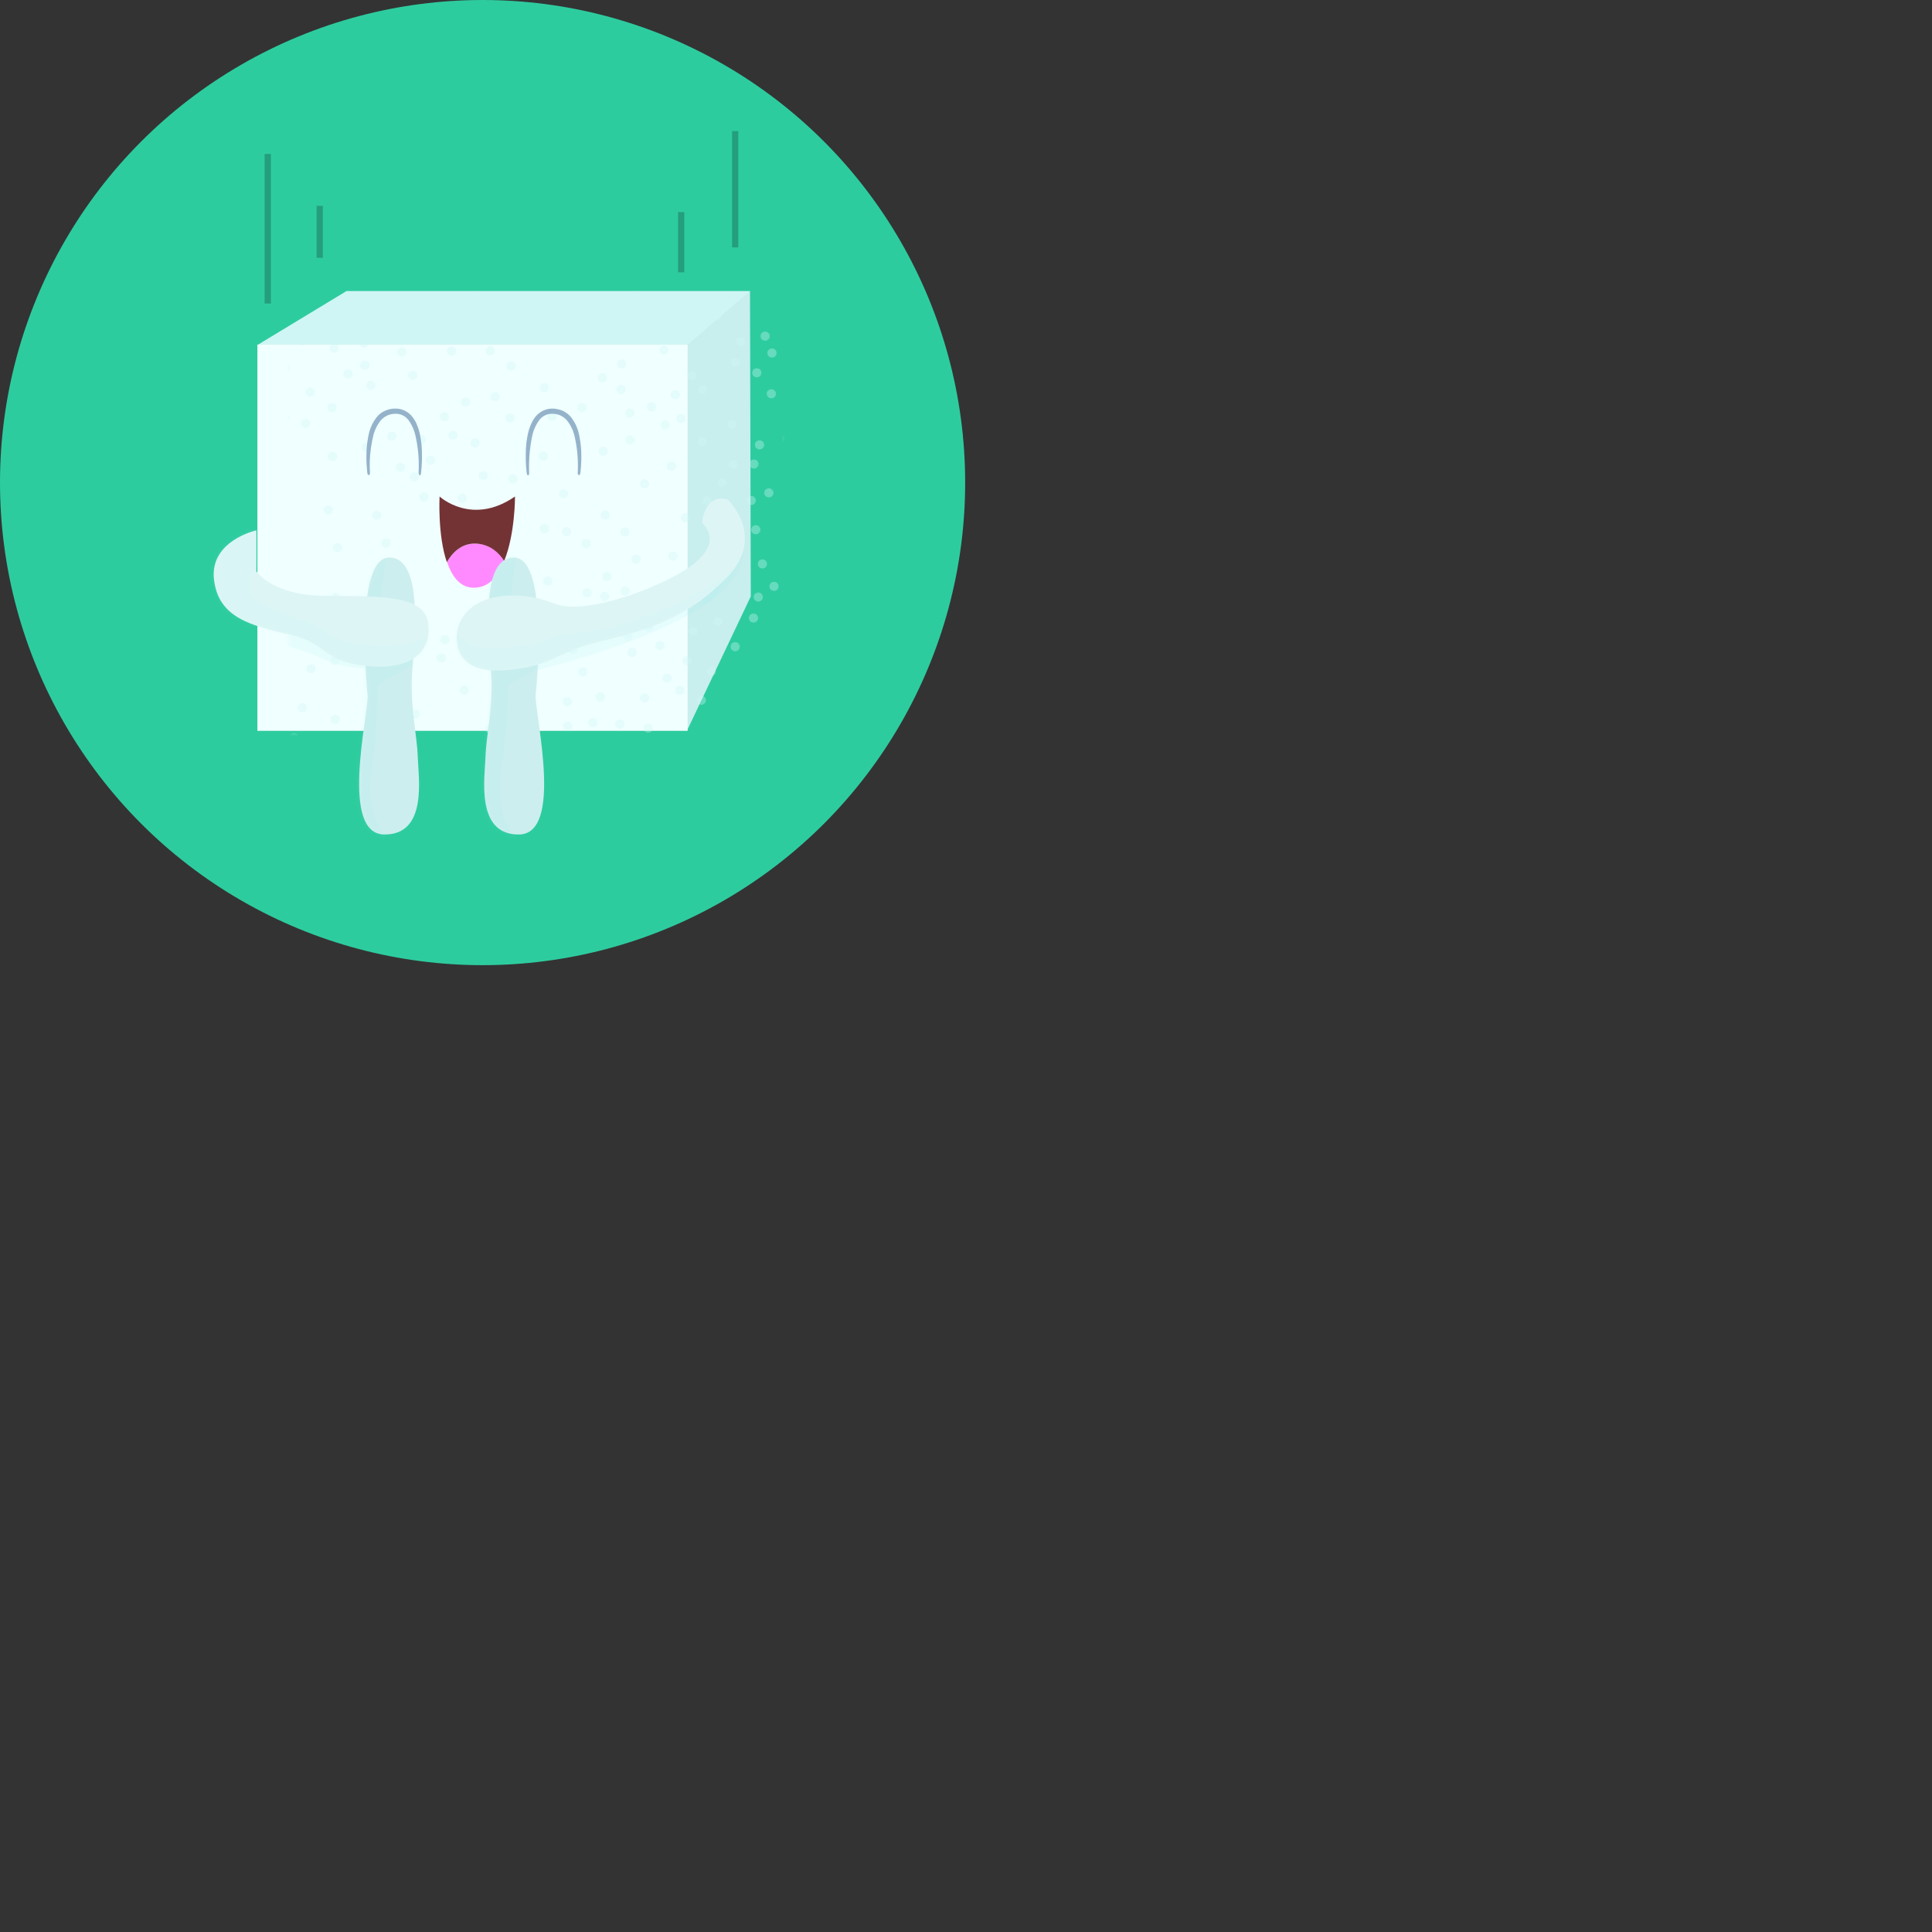 <svg xmlns="http://www.w3.org/2000/svg" version="1.1" viewBox="0 0 512 512" fill="currentColor"><rect x="0" y="0" width="512" height="512" fill="#333333" stroke="none"/><defs><path id="logosSugarss0" d="M8.698 14.589L26.04 0v81.535L9.139 117.099L.33 39.749z"/><path id="logosSugarss1" d="M.44.495h114.017V102.84H.44z"/><path id="logosSugarss2" d="M129.597 1.156H23.508L.165 15.47v102.4h113.961v-1.211l16.517-35.124V.055z"/><path id="logosSugarss3" d="M8.093.385C3.963.055 1.43 2.863.055 5.285c1.376 3.964 3.634 6.992 7.487 6.772c3.854-.22 6.166-3.248 7.763-7.102c-1.376-2.037-3.579-4.24-7.212-4.57"/><path id="logosSugarss4" d="M8.533.22c9.69.22 6.056 24.61 5.836 32.537c-.22 7.928 1.431 15.03 1.597 20.205c.165 5.175 2.807 20.755-8.864 20.645c-11.671-.11-4.514-30.445-4.404-36.721c-.055 0-3.854-36.941 5.835-36.666m32.812 0c-9.69.22-6.056 24.61-5.835 32.537c.22 7.928-1.432 15.03-1.597 20.205c-.165 5.175-2.808 20.755 8.864 20.645c11.671-.11 4.514-30.445 4.404-36.721c.055 0 3.854-36.941-5.836-36.666"/><path id="logosSugarss5" d="M129.817 6.937s.66-7.873 6.826-6.166c0 0 10.24 9.744 0 20.425c-10.24 10.68-20.535 14.038-33.252 17.066c-12.717 3.028-12.222 6.276-24.224 7.653c-12.001 1.376-14.479-4.13-14.369-8.974c.11-4.845 4.46-10.9 15.305-10.68c10.846.22 9.635 4.294 20.645 2.477c11.011-1.817 22.462-7.487 26.261-10.405c3.799-2.918 7.157-6.882 2.808-11.396M11.727 8.974S-.607 11.67.494 21.91c1.102 10.24 9.91 12.332 20.15 14.7c10.24 2.367 8.313 7.157 20.59 8.313c12.277 1.156 17.177-4.404 15.966-11.672c-1.211-7.267-13.378-6.826-27.417-6.936c-14.039-.11-18.058-6.497-18.058-6.497z"/></defs><circle cx="127.89" cy="127.89" r="127.89" fill="#2DCC9F"/><path fill="#D0F5F5" d="M68.102 91.499L91.83 77.13h106.914l-8.974 24.775l-79.057 7.267z"/><path fill="#C8EEEE" d="m181.983 91.546l16.775-14.427l.206 80.94l-16.901 35.565l-8.809-77.35z"/><g transform="translate(181.127 76.525)"><mask id="logosSugarss6" fill="#fff"><use href="#logosSugarss0"/></mask><path fill="#9DEEEE" d="M-39.418 101.189s47.07-10.9 53.842-26.591c6.772-15.69-11.892 3.799-11.892 3.799l-43.877 14.148zm-41.126-1.101s-6.386 1.872-15.305-2.147c-8.918-4.02-19.709-5.836-19.709-5.836l-1.596-5.836l5.56-2.752l21.636 8.533z" mask="url(#logosSugarss6)" opacity=".35"/></g><path fill="azure" d="M68.212 91.334h114.016v102.345H68.212z"/><g transform="translate(75.974 90.839)"><mask id="logosSugarss7" fill="#fff"><use href="#logosSugarss1"/></mask><path fill="#9DEEEE" d="M65.734 86.875s47.071-10.9 53.843-26.591c6.771-15.69-11.892 3.799-11.892 3.799L63.807 78.23zM24.61 85.774s-6.386 1.872-15.305-2.147c-8.919-4.02-19.71-5.836-19.71-5.836l-1.596-5.836l5.56-2.752l21.637 8.533z" mask="url(#logosSugarss7)" opacity=".35"/></g><g transform="translate(76.525 76.525)"><mask id="logosSugarss8" fill="#fff"><use href="#logosSugarss2"/></mask><g fill="#D0F5F5" mask="url(#logosSugarss8)" opacity=".35"><g transform="translate(-24.169 -20.74)"><ellipse cx="28.628" cy="56.488" rx="1.211" ry="1.201"/><ellipse cx="28.628" cy="56.488" rx="1.101" ry="1.092"/><ellipse cx="28.628" cy="56.488" rx="1.101" ry="1.092"/><ellipse cx="29.894" cy="48.137" rx="1.211" ry="1.201"/><ellipse cx="29.894" cy="48.137" rx="1.101" ry="1.092"/><ellipse cx="29.894" cy="48.137" rx="1.101" ry="1.092"/><ellipse cx="40.96" cy="27.671" rx="1.211" ry="1.201"/><ellipse cx="40.96" cy="27.671" rx="1.101" ry="1.092"/><ellipse cx="40.96" cy="27.671" rx="1.101" ry="1.092"/><ellipse cx="36.225" cy="36.512" rx="1.211" ry="1.201"/><ellipse cx="36.225" cy="36.512" rx="1.101" ry="1.092"/><ellipse cx="36.225" cy="36.512" rx="1.101" ry="1.092"/><ellipse cx="1.266" cy="45.518" rx="1.211" ry="1.201"/><ellipse cx="1.266" cy="45.518" rx="1.101" ry="1.092"/><ellipse cx="1.266" cy="45.518" rx="1.101" ry="1.092"/><ellipse cx="23.728" cy="13.317" rx="1.211" ry="1.201"/><ellipse cx="23.728" cy="13.317" rx="1.101" ry="1.092"/><ellipse cx="23.728" cy="13.317" rx="1.101" ry="1.092"/><ellipse cx="29.399" cy="24.614" rx="1.211" ry="1.201"/><ellipse cx="29.399" cy="24.614" rx="1.101" ry="1.092"/><ellipse cx="29.399" cy="24.614" rx="1.101" ry="1.092"/><ellipse cx="4.735" cy="37.822" rx="1.211" ry="1.201"/><ellipse cx="4.735" cy="37.822" rx="1.101" ry="1.092"/><ellipse cx="4.735" cy="37.822" rx="1.101" ry="1.092"/><ellipse cx="42.171" cy="2.783" rx="1.211" ry="1.201"/><ellipse cx="42.171" cy="2.783" rx="1.101" ry="1.092"/><ellipse cx="42.171" cy="2.783" rx="1.101" ry="1.092"/><ellipse cx="4.68" cy="50.812" rx="1.211" ry="1.201"/><ellipse cx="4.68" cy="50.812" rx="1.101" ry="1.092"/><ellipse cx="4.68" cy="50.812" rx="1.101" ry="1.092"/><ellipse cx="47.126" cy="10.916" rx="1.211" ry="1.201"/><ellipse cx="47.126" cy="10.916" rx="1.101" ry="1.092"/><ellipse cx="47.126" cy="10.916" rx="1.101" ry="1.092"/><ellipse cx="35.62" cy="52.231" rx="1.211" ry="1.201"/><ellipse cx="35.62" cy="52.231" rx="1.101" ry="1.092"/><ellipse cx="35.62" cy="52.231" rx="1.101" ry="1.092"/><ellipse cx="17.782" cy="61.072" rx="1.211" ry="1.201"/><ellipse cx="17.782" cy="61.072" rx="1.101" ry="1.092"/><ellipse cx="17.782" cy="61.072" rx="1.101" ry="1.092"/><ellipse cx="74.268" cy="1.31" rx="1.211" ry="1.201"/><ellipse cx="74.268" cy="1.31" rx="1.101" ry="1.092"/><ellipse cx="74.268" cy="1.31" rx="1.101" ry="1.092"/><ellipse cx="3.523" cy="84.486" rx="1.211" ry="1.201"/><ellipse cx="3.523" cy="84.486" rx="1.101" ry="1.092"/><ellipse cx="3.523" cy="84.486" rx="1.101" ry="1.092"/><ellipse cx="82.085" cy="9.66" rx="1.211" ry="1.201"/><ellipse cx="82.085" cy="9.66" rx="1.101" ry="1.092"/><ellipse cx="82.085" cy="9.66" rx="1.101" ry="1.092"/><ellipse cx="34.629" cy="79.356" rx="1.211" ry="1.201"/><ellipse cx="34.629" cy="79.356" rx="1.101" ry="1.092"/><ellipse cx="34.629" cy="79.356" rx="1.101" ry="1.092"/><ellipse cx="77.956" cy="30.618" rx="1.211" ry="1.201"/><ellipse cx="77.956" cy="30.618" rx="1.101" ry="1.092"/><ellipse cx="77.956" cy="30.618" rx="1.101" ry="1.092"/><ellipse cx="77.571" cy="37.167" rx="1.211" ry="1.201"/><ellipse cx="77.571" cy="37.167" rx="1.101" ry="1.092"/><ellipse cx="77.571" cy="37.167" rx="1.101" ry="1.092"/><ellipse cx="44.759" cy="62.71" rx="1.211" ry="1.201"/><ellipse cx="44.759" cy="62.71" rx="1.101" ry="1.092"/><ellipse cx="44.759" cy="62.71" rx="1.101" ry="1.092"/><ellipse cx="66.45" cy="18.666" rx="1.211" ry="1.201"/><ellipse cx="66.45" cy="18.666" rx="1.101" ry="1.092"/><ellipse cx="66.45" cy="18.666" rx="1.101" ry="1.092"/><ellipse cx="67.276" cy="13.644" rx="1.211" ry="1.201"/><ellipse cx="67.276" cy="13.644" rx="1.101" ry="1.092"/><ellipse cx="67.276" cy="13.644" rx="1.101" ry="1.092"/><ellipse cx="66.945" cy="25.706" rx="1.211" ry="1.201"/><ellipse cx="66.945" cy="25.706" rx="1.101" ry="1.092"/><ellipse cx="66.945" cy="25.706" rx="1.101" ry="1.092"/><ellipse cx="62.211" cy="23.85" rx="1.211" ry="1.201"/><ellipse cx="62.211" cy="23.85" rx="1.101" ry="1.092"/><ellipse cx="62.211" cy="23.85" rx="1.101" ry="1.092"/><ellipse cx="64.138" cy="30.236" rx="1.211" ry="1.201"/><ellipse cx="64.138" cy="30.236" rx="1.101" ry="1.092"/><ellipse cx="64.138" cy="30.236" rx="1.101" ry="1.092"/><ellipse cx="56.155" cy="25.051" rx="1.211" ry="1.201"/><ellipse cx="56.155" cy="25.051" rx="1.101" ry="1.092"/><ellipse cx="56.155" cy="25.051" rx="1.101" ry="1.092"/><ellipse cx="47.511" cy="30.018" rx="1.211" ry="1.201"/><ellipse cx="47.511" cy="30.018" rx="1.101" ry="1.092"/><ellipse cx="47.511" cy="30.018" rx="1.101" ry="1.092"/><ellipse cx="33.252" cy="31.873" rx="1.211" ry="1.201"/><ellipse cx="33.252" cy="31.873" rx="1.101" ry="1.092"/><ellipse cx="33.252" cy="31.873" rx="1.101" ry="1.092"/><ellipse cx="27.747" cy="34.548" rx="1.211" ry="1.201"/><ellipse cx="27.747" cy="34.548" rx="1.101" ry="1.092"/><ellipse cx="27.747" cy="34.548" rx="1.101" ry="1.092"/><ellipse cx="20.205" cy="32.965" rx="1.211" ry="1.201"/><ellipse cx="20.205" cy="32.965" rx="1.101" ry="1.092"/><ellipse cx="20.205" cy="32.965" rx="1.101" ry="1.092"/><ellipse cx="16.626" cy="28.544" rx="1.211" ry="1.201"/><ellipse cx="16.626" cy="28.544" rx="1.101" ry="1.092"/><ellipse cx="16.626" cy="28.544" rx="1.101" ry="1.092"/><ellipse cx="14.975" cy="33.784" rx="1.211" ry="1.201"/><ellipse cx="14.975" cy="33.784" rx="1.101" ry="1.092"/><ellipse cx="14.975" cy="33.784" rx="1.101" ry="1.092"/><ellipse cx="15.195" cy="41.916" rx="1.211" ry="1.201"/><ellipse cx="15.195" cy="41.916" rx="1.101" ry="1.092"/><ellipse cx="15.195" cy="41.916" rx="1.101" ry="1.092"/><ellipse cx="16.516" cy="47.81" rx="1.211" ry="1.201"/><ellipse cx="16.516" cy="47.81" rx="1.101" ry="1.092"/><ellipse cx="16.516" cy="47.81" rx="1.101" ry="1.092"/><ellipse cx="45.915" cy="46.336" rx="1.211" ry="1.201"/><ellipse cx="45.915" cy="46.336" rx="1.101" ry="1.092"/><ellipse cx="45.915" cy="46.336" rx="1.101" ry="1.092"/><ellipse cx="67.331" cy="37.276" rx="1.211" ry="1.201"/><ellipse cx="67.331" cy="37.276" rx="1.101" ry="1.092"/><ellipse cx="67.331" cy="37.276" rx="1.101" ry="1.092"/><ellipse cx="79.938" cy="19.866" rx="1.211" ry="1.201"/><ellipse cx="79.938" cy="19.866" rx="1.101" ry="1.092"/><ellipse cx="79.938" cy="19.866" rx="1.101" ry="1.092"/><ellipse cx="90.839" cy="11.134" rx="1.211" ry="1.201"/><ellipse cx="90.839" cy="11.134" rx="1.101" ry="1.092"/><ellipse cx="90.839" cy="11.134" rx="1.101" ry="1.092"/><ellipse cx="99.702" cy="6.822" rx="1.211" ry="1.201"/><ellipse cx="99.702" cy="6.822" rx="1.101" ry="1.092"/><ellipse cx="99.702" cy="6.822" rx="1.101" ry="1.092"/><ellipse cx="116.989" cy="5.076" rx="1.211" ry="1.201"/><ellipse cx="116.989" cy="5.076" rx="1.101" ry="1.092"/><ellipse cx="116.989" cy="5.076" rx="1.101" ry="1.092"/><ellipse cx="141.984" cy="13.59" rx="1.211" ry="1.201"/><ellipse cx="141.984" cy="13.59" rx="1.101" ry="1.092"/><ellipse cx="141.984" cy="13.59" rx="1.101" ry="1.092"/><ellipse cx="145.342" cy="18.611" rx="1.211" ry="1.201"/><ellipse cx="145.342" cy="18.611" rx="1.101" ry="1.092"/><ellipse cx="145.342" cy="18.611" rx="1.101" ry="1.092"/><ellipse cx="119.962" cy="26.798" rx="1.211" ry="1.201"/><ellipse cx="119.962" cy="26.798" rx="1.101" ry="1.092"/><ellipse cx="119.962" cy="26.798" rx="1.101" ry="1.092"/><ellipse cx="99.262" cy="31.546" rx="1.211" ry="1.201"/><ellipse cx="99.262" cy="31.546" rx="1.101" ry="1.092"/><ellipse cx="99.262" cy="31.546" rx="1.101" ry="1.092"/><ellipse cx="93.096" cy="28.872" rx="1.211" ry="1.201"/><ellipse cx="93.096" cy="28.872" rx="1.101" ry="1.092"/><ellipse cx="93.096" cy="28.872" rx="1.101" ry="1.092"/><ellipse cx="93.702" cy="34.22" rx="1.211" ry="1.201"/><ellipse cx="93.702" cy="34.22" rx="1.101" ry="1.092"/><ellipse cx="93.702" cy="34.22" rx="1.101" ry="1.092"/><ellipse cx="138.35" cy="19.484" rx="1.211" ry="1.201"/><ellipse cx="138.35" cy="19.484" rx="1.101" ry="1.092"/><ellipse cx="138.35" cy="19.484" rx="1.101" ry="1.092"/><ellipse cx="134.551" cy="13.644" rx="1.211" ry="1.201"/><ellipse cx="134.551" cy="13.644" rx="1.101" ry="1.092"/><ellipse cx="134.551" cy="13.644" rx="1.101" ry="1.092"/><ellipse cx="115.228" cy="9.66" rx="1.211" ry="1.201"/><ellipse cx="115.228" cy="9.66" rx="1.101" ry="1.092"/><ellipse cx="115.228" cy="9.66" rx="1.101" ry="1.092"/><ellipse cx="108.511" cy="8.023" rx="1.211" ry="1.201"/><ellipse cx="108.511" cy="8.023" rx="1.101" ry="1.092"/><ellipse cx="108.511" cy="8.023" rx="1.101" ry="1.092"/><ellipse cx="103.831" cy="17.301" rx="1.211" ry="1.201"/><ellipse cx="103.831" cy="17.301" rx="1.101" ry="1.092"/><ellipse cx="103.831" cy="17.301" rx="1.101" ry="1.092"/><ellipse cx="104.822" cy="12.989" rx="1.211" ry="1.201"/><ellipse cx="104.822" cy="12.989" rx="1.101" ry="1.092"/><ellipse cx="104.822" cy="12.989" rx="1.101" ry="1.092"/><ellipse cx="129.486" cy="22.595" rx="1.211" ry="1.201"/><ellipse cx="129.486" cy="22.595" rx="1.101" ry="1.092"/><ellipse cx="129.486" cy="22.595" rx="1.101" ry="1.092"/><ellipse cx="131.689" cy="28.653" rx="1.211" ry="1.201"/><ellipse cx="131.689" cy="28.653" rx="1.101" ry="1.092"/><ellipse cx="131.689" cy="28.653" rx="1.101" ry="1.092"/><ellipse cx="123.596" cy="36.949" rx="1.211" ry="1.201"/><ellipse cx="123.596" cy="36.949" rx="1.101" ry="1.092"/><ellipse cx="123.596" cy="36.949" rx="1.101" ry="1.092"/><ellipse cx="91.885" cy="46.937" rx="1.211" ry="1.201"/><ellipse cx="91.885" cy="46.937" rx="1.101" ry="1.092"/><ellipse cx="91.885" cy="46.937" rx="1.101" ry="1.092"/><ellipse cx="78.837" cy="49.393" rx="1.211" ry="1.201"/><ellipse cx="78.837" cy="49.393" rx="1.101" ry="1.092"/><ellipse cx="78.837" cy="49.393" rx="1.101" ry="1.092"/><ellipse cx="71.019" cy="50.757" rx="1.211" ry="1.201"/><ellipse cx="71.019" cy="50.757" rx="1.101" ry="1.092"/><ellipse cx="71.019" cy="50.757" rx="1.101" ry="1.092"/><ellipse cx="61.715" cy="66.203" rx="1.211" ry="1.201"/><ellipse cx="61.715" cy="66.203" rx="1.101" ry="1.092"/><ellipse cx="61.715" cy="66.203" rx="1.101" ry="1.092"/><ellipse cx="53.788" cy="68.058" rx="1.211" ry="1.201"/><ellipse cx="53.788" cy="68.058" rx="1.101" ry="1.092"/><ellipse cx="53.788" cy="68.058" rx="1.101" ry="1.092"/><ellipse cx="83.572" cy="71.115" rx="1.211" ry="1.201"/><ellipse cx="83.572" cy="71.115" rx="1.101" ry="1.092"/><ellipse cx="83.572" cy="71.115" rx="1.101" ry="1.092"/><ellipse cx="91.609" cy="65.111" rx="1.211" ry="1.201"/><ellipse cx="91.609" cy="65.111" rx="1.101" ry="1.092"/><ellipse cx="91.609" cy="65.111" rx="1.101" ry="1.092"/><ellipse cx="101.905" cy="52.231" rx="1.211" ry="1.201"/><ellipse cx="101.905" cy="52.231" rx="1.101" ry="1.092"/><ellipse cx="101.905" cy="52.231" rx="1.101" ry="1.092"/><ellipse cx="142.534" cy="40.278" rx="1.211" ry="1.201"/><ellipse cx="142.534" cy="40.278" rx="1.101" ry="1.092"/><ellipse cx="142.534" cy="40.278" rx="1.101" ry="1.092"/><ellipse cx="150.407" cy="33.292" rx="1.211" ry="1.201"/><ellipse cx="150.407" cy="33.292" rx="1.101" ry="1.092"/><ellipse cx="150.407" cy="33.292" rx="1.101" ry="1.092"/><ellipse cx="152.224" cy="37.768" rx="1.211" ry="1.201"/><ellipse cx="152.224" cy="37.768" rx="1.101" ry="1.092"/><ellipse cx="152.224" cy="37.768" rx="1.101" ry="1.092"/><ellipse cx="148.205" cy="43.007" rx="1.211" ry="1.201"/><ellipse cx="148.205" cy="43.007" rx="1.101" ry="1.092"/><ellipse cx="148.205" cy="43.007" rx="1.101" ry="1.092"/><ellipse cx="133.726" cy="61.291" rx="1.211" ry="1.201"/><ellipse cx="133.726" cy="61.291" rx="1.101" ry="1.092"/><ellipse cx="133.726" cy="61.291" rx="1.101" ry="1.092"/><ellipse cx="125.578" cy="67.731" rx="1.211" ry="1.201"/><ellipse cx="125.578" cy="67.731" rx="1.101" ry="1.092"/><ellipse cx="125.578" cy="67.731" rx="1.101" ry="1.092"/><ellipse cx="118.421" cy="72.424" rx="1.211" ry="1.201"/><ellipse cx="118.421" cy="72.424" rx="1.101" ry="1.092"/><ellipse cx="118.421" cy="72.424" rx="1.101" ry="1.092"/><ellipse cx="108.015" cy="80.72" rx="1.211" ry="1.201"/><ellipse cx="108.015" cy="80.72" rx="1.101" ry="1.092"/><ellipse cx="108.015" cy="80.72" rx="1.101" ry="1.092"/><ellipse cx="102.951" cy="88.252" rx="1.211" ry="1.201"/><ellipse cx="102.951" cy="88.252" rx="1.101" ry="1.092"/><ellipse cx="102.951" cy="88.252" rx="1.101" ry="1.092"/><ellipse cx="92.821" cy="98.185" rx="1.211" ry="1.201"/><ellipse cx="92.821" cy="98.185" rx="1.101" ry="1.092"/><ellipse cx="92.821" cy="98.185" rx="1.101" ry="1.092"/><ellipse cx="91.004" cy="105.935" rx="1.211" ry="1.201"/><ellipse cx="91.004" cy="105.935" rx="1.101" ry="1.092"/><ellipse cx="91.004" cy="105.935" rx="1.101" ry="1.092"/><ellipse cx="91.279" cy="117.069" rx="1.211" ry="1.201"/><ellipse cx="91.279" cy="117.069" rx="1.101" ry="1.092"/><ellipse cx="91.279" cy="117.069" rx="1.101" ry="1.092"/><ellipse cx="106.749" cy="128.912" rx="1.211" ry="1.201"/><ellipse cx="106.749" cy="128.912" rx="1.101" ry="1.092"/><ellipse cx="106.749" cy="128.912" rx="1.101" ry="1.092"/><ellipse cx="111.924" cy="136.116" rx="1.211" ry="1.201"/><ellipse cx="111.924" cy="136.116" rx="1.101" ry="1.092"/><ellipse cx="111.924" cy="136.116" rx="1.101" ry="1.092"/><ellipse cx="119.412" cy="137.208" rx="1.211" ry="1.201"/><ellipse cx="119.412" cy="137.208" rx="1.101" ry="1.092"/><ellipse cx="119.412" cy="137.208" rx="1.101" ry="1.092"/><ellipse cx="133.505" cy="129.785" rx="1.211" ry="1.201"/><ellipse cx="133.505" cy="129.785" rx="1.101" ry="1.092"/><ellipse cx="133.505" cy="129.785" rx="1.101" ry="1.092"/><ellipse cx="137.965" cy="108.937" rx="1.211" ry="1.201"/><ellipse cx="137.965" cy="108.937" rx="1.101" ry="1.092"/><ellipse cx="137.965" cy="108.937" rx="1.101" ry="1.092"/><ellipse cx="126.018" cy="91.581" rx="1.211" ry="1.201"/><ellipse cx="126.018" cy="91.581" rx="1.101" ry="1.092"/><ellipse cx="126.018" cy="91.581" rx="1.101" ry="1.092"/><ellipse cx="113.246" cy="85.196" rx="1.211" ry="1.201"/><ellipse cx="113.246" cy="85.196" rx="1.101" ry="1.092"/><ellipse cx="113.246" cy="85.196" rx="1.101" ry="1.092"/><ellipse cx="97.831" cy="85.086" rx="1.211" ry="1.201"/><ellipse cx="97.831" cy="85.086" rx="1.101" ry="1.092"/><ellipse cx="97.831" cy="85.086" rx="1.101" ry="1.092"/><ellipse cx="91.94" cy="84.322" rx="1.211" ry="1.201"/><ellipse cx="91.94" cy="84.322" rx="1.101" ry="1.092"/><ellipse cx="91.94" cy="84.322" rx="1.101" ry="1.092"/><ellipse cx="97.005" cy="75.044" rx="1.211" ry="1.201"/><ellipse cx="97.005" cy="75.044" rx="1.101" ry="1.092"/><ellipse cx="97.005" cy="75.044" rx="1.101" ry="1.092"/><ellipse cx="107.52" cy="63.801" rx="1.211" ry="1.201"/><ellipse cx="107.52" cy="63.801" rx="1.101" ry="1.092"/><ellipse cx="107.52" cy="63.801" rx="1.101" ry="1.092"/><ellipse cx="114.622" cy="60.799" rx="1.211" ry="1.201"/><ellipse cx="114.622" cy="60.799" rx="1.101" ry="1.092"/><ellipse cx="114.622" cy="60.799" rx="1.101" ry="1.092"/><ellipse cx="126.624" cy="48.792" rx="1.211" ry="1.201"/><ellipse cx="126.624" cy="48.792" rx="1.101" ry="1.092"/><ellipse cx="126.624" cy="48.792" rx="1.101" ry="1.092"/><ellipse cx="133.836" cy="47.428" rx="1.211" ry="1.201"/><ellipse cx="133.836" cy="47.428" rx="1.101" ry="1.092"/><ellipse cx="133.836" cy="47.428" rx="1.101" ry="1.092"/><ellipse cx="130.973" cy="43.717" rx="1.211" ry="1.201"/><ellipse cx="130.973" cy="43.717" rx="1.101" ry="1.092"/><ellipse cx="130.973" cy="43.717" rx="1.101" ry="1.092"/><ellipse cx="128.11" cy="55.123" rx="1.211" ry="1.201"/><ellipse cx="128.11" cy="55.123" rx="1.101" ry="1.092"/><ellipse cx="128.11" cy="55.123" rx="1.101" ry="1.092"/><ellipse cx="120.292" cy="52.067" rx="1.211" ry="1.201"/><ellipse cx="120.292" cy="52.067" rx="1.101" ry="1.092"/><ellipse cx="120.292" cy="52.067" rx="1.101" ry="1.092"/><ellipse cx="112.2" cy="47.428" rx="1.211" ry="1.201"/><ellipse cx="112.2" cy="47.428" rx="1.101" ry="1.092"/><ellipse cx="112.2" cy="47.428" rx="1.101" ry="1.092"/><ellipse cx="107.3" cy="44.317" rx="1.211" ry="1.201"/><ellipse cx="107.3" cy="44.317" rx="1.101" ry="1.092"/><ellipse cx="107.3" cy="44.317" rx="1.101" ry="1.092"/><ellipse cx="112.365" cy="40.66" rx="1.211" ry="1.201"/><ellipse cx="112.365" cy="40.66" rx="1.101" ry="1.092"/><ellipse cx="112.365" cy="40.66" rx="1.101" ry="1.092"/><ellipse cx="127.394" cy="31.6" rx="1.211" ry="1.201"/><ellipse cx="127.394" cy="31.6" rx="1.101" ry="1.092"/><ellipse cx="127.394" cy="31.6" rx="1.101" ry="1.092"/><ellipse cx="125.468" cy="25.488" rx="1.211" ry="1.201"/><ellipse cx="125.468" cy="25.488" rx="1.101" ry="1.092"/><ellipse cx="125.468" cy="25.488" rx="1.101" ry="1.092"/><ellipse cx="114.732" cy="17.192" rx="1.211" ry="1.201"/><ellipse cx="114.732" cy="17.192" rx="1.101" ry="1.092"/><ellipse cx="114.732" cy="17.192" rx="1.101" ry="1.092"/><ellipse cx="105.593" cy="23.578" rx="1.211" ry="1.201"/><ellipse cx="105.593" cy="23.578" rx="1.101" ry="1.092"/><ellipse cx="105.593" cy="23.578" rx="1.101" ry="1.092"/><ellipse cx="73.607" cy="20.357" rx="1.211" ry="1.201"/><ellipse cx="73.607" cy="20.357" rx="1.101" ry="1.092"/><ellipse cx="73.607" cy="20.357" rx="1.101" ry="1.092"/><ellipse cx="45.585" cy="19.266" rx="1.211" ry="1.201"/><ellipse cx="45.585" cy="19.266" rx="1.101" ry="1.092"/><ellipse cx="45.585" cy="19.266" rx="1.101" ry="1.092"/><ellipse cx="36.446" cy="20.248" rx="1.211" ry="1.201"/><ellipse cx="36.446" cy="20.248" rx="1.101" ry="1.092"/><ellipse cx="36.446" cy="20.248" rx="1.101" ry="1.092"/><ellipse cx="36.666" cy="14.681" rx="1.211" ry="1.201"/><ellipse cx="36.666" cy="14.681" rx="1.101" ry="1.092"/><ellipse cx="36.666" cy="14.681" rx="1.101" ry="1.092"/><ellipse cx="31.821" cy="14.136" rx="1.211" ry="1.201"/><ellipse cx="31.821" cy="14.136" rx="1.101" ry="1.092"/><ellipse cx="31.821" cy="14.136" rx="1.101" ry="1.092"/><ellipse cx="29.729" cy="18.993" rx="1.211" ry="1.201"/><ellipse cx="29.729" cy="18.993" rx="1.101" ry="1.092"/><ellipse cx="29.729" cy="18.993" rx="1.101" ry="1.092"/><ellipse cx="23.288" cy="55.069" rx="1.211" ry="1.201"/><ellipse cx="23.288" cy="55.069" rx="1.101" ry="1.092"/><ellipse cx="23.288" cy="55.069" rx="1.101" ry="1.092"/><ellipse cx="18.994" cy="75.754" rx="1.211" ry="1.201"/><ellipse cx="18.994" cy="75.754" rx="1.101" ry="1.092"/><ellipse cx="18.994" cy="75.754" rx="1.101" ry="1.092"/><ellipse cx="18.498" cy="81.921" rx="1.211" ry="1.201"/><ellipse cx="18.498" cy="81.921" rx="1.101" ry="1.092"/><ellipse cx="18.498" cy="81.921" rx="1.101" ry="1.092"/><ellipse cx="16.571" cy="89.725" rx="1.211" ry="1.201"/><ellipse cx="16.571" cy="89.725" rx="1.101" ry="1.092"/><ellipse cx="16.571" cy="89.725" rx="1.101" ry="1.092"/><ellipse cx="21.416" cy="92.564" rx="1.211" ry="1.201"/><ellipse cx="21.416" cy="92.564" rx="1.101" ry="1.092"/><ellipse cx="21.416" cy="92.564" rx="1.101" ry="1.092"/><ellipse cx="27.637" cy="107.845" rx="1.211" ry="1.201"/><ellipse cx="27.637" cy="107.845" rx="1.101" ry="1.092"/><ellipse cx="27.637" cy="107.845" rx="1.101" ry="1.092"/><ellipse cx="30.059" cy="121.435" rx="1.211" ry="1.201"/><ellipse cx="30.059" cy="121.435" rx="1.101" ry="1.092"/><ellipse cx="30.059" cy="121.435" rx="1.101" ry="1.092"/><ellipse cx="27.747" cy="131.75" rx="1.211" ry="1.201"/><ellipse cx="27.747" cy="131.75" rx="1.101" ry="1.092"/><ellipse cx="27.747" cy="131.75" rx="1.101" ry="1.092"/><ellipse cx="25.545" cy="139.664" rx="1.211" ry="1.201"/><ellipse cx="25.545" cy="139.664" rx="1.101" ry="1.092"/><ellipse cx="25.545" cy="139.664" rx="1.101" ry="1.092"/><ellipse cx="20.535" cy="139.937" rx="1.211" ry="1.201"/><ellipse cx="20.535" cy="139.937" rx="1.101" ry="1.092"/><ellipse cx="20.535" cy="139.937" rx="1.101" ry="1.092"/><ellipse cx="12.938" cy="124.655" rx="1.211" ry="1.201"/><ellipse cx="12.938" cy="124.655" rx="1.101" ry="1.092"/><ellipse cx="12.938" cy="124.655" rx="1.101" ry="1.092"/><ellipse cx="17.067" cy="107.954" rx="1.211" ry="1.201"/><ellipse cx="17.067" cy="107.954" rx="1.101" ry="1.092"/><ellipse cx="17.067" cy="107.954" rx="1.101" ry="1.092"/><ellipse cx="37.106" cy="89.343" rx="1.211" ry="1.201"/><ellipse cx="37.106" cy="89.343" rx="1.101" ry="1.092"/><ellipse cx="37.106" cy="89.343" rx="1.101" ry="1.092"/><ellipse cx="47.456" cy="80.775" rx="1.211" ry="1.201"/><ellipse cx="47.456" cy="80.775" rx="1.101" ry="1.092"/><ellipse cx="47.456" cy="80.775" rx="1.101" ry="1.092"/><ellipse cx="49.934" cy="88.143" rx="1.211" ry="1.201"/><ellipse cx="49.934" cy="88.143" rx="1.101" ry="1.092"/><ellipse cx="49.934" cy="88.143" rx="1.101" ry="1.092"/><ellipse cx="50.209" cy="114.012" rx="1.211" ry="1.201"/><ellipse cx="50.209" cy="114.012" rx="1.101" ry="1.092"/><ellipse cx="50.209" cy="114.012" rx="1.101" ry="1.092"/><ellipse cx="51.475" cy="124.164" rx="1.211" ry="1.201"/><ellipse cx="51.475" cy="124.164" rx="1.101" ry="1.092"/><ellipse cx="51.475" cy="124.164" rx="1.101" ry="1.092"/><ellipse cx="52.466" cy="130.932" rx="1.211" ry="1.201"/><ellipse cx="52.466" cy="130.932" rx="1.101" ry="1.092"/><ellipse cx="52.466" cy="130.932" rx="1.101" ry="1.092"/><ellipse cx="57.696" cy="133.442" rx="1.211" ry="1.201"/><ellipse cx="57.696" cy="133.442" rx="1.101" ry="1.092"/><ellipse cx="57.696" cy="133.442" rx="1.101" ry="1.092"/><ellipse cx="77.571" cy="137.426" rx="1.211" ry="1.201"/><ellipse cx="77.571" cy="137.426" rx="1.101" ry="1.092"/><ellipse cx="77.571" cy="137.426" rx="1.101" ry="1.092"/><ellipse cx="86.214" cy="142.065" rx="1.211" ry="1.201"/><ellipse cx="86.214" cy="142.065" rx="1.101" ry="1.092"/><ellipse cx="86.214" cy="142.065" rx="1.101" ry="1.092"/><ellipse cx="85.058" cy="137.645" rx="1.211" ry="1.201"/><ellipse cx="85.058" cy="137.645" rx="1.101" ry="1.092"/><ellipse cx="85.058" cy="137.645" rx="1.101" ry="1.092"/><ellipse cx="70.634" cy="127.111" rx="1.211" ry="1.201"/><ellipse cx="70.634" cy="127.111" rx="1.101" ry="1.092"/><ellipse cx="70.634" cy="127.111" rx="1.101" ry="1.092"/><ellipse cx="64.578" cy="118.597" rx="1.211" ry="1.201"/><ellipse cx="64.578" cy="118.597" rx="1.101" ry="1.092"/><ellipse cx="64.578" cy="118.597" rx="1.101" ry="1.092"/><ellipse cx="65.569" cy="113.74" rx="1.211" ry="1.201"/><ellipse cx="65.569" cy="113.74" rx="1.101" ry="1.092"/><ellipse cx="65.569" cy="113.74" rx="1.101" ry="1.092"/><ellipse cx="59.238" cy="111.229" rx="1.211" ry="1.201"/><ellipse cx="59.238" cy="111.229" rx="1.101" ry="1.092"/><ellipse cx="59.238" cy="111.229" rx="1.101" ry="1.092"/><ellipse cx="54.613" cy="108.064" rx="1.211" ry="1.201"/><ellipse cx="54.613" cy="108.064" rx="1.101" ry="1.092"/><ellipse cx="54.613" cy="108.064" rx="1.101" ry="1.092"/><ellipse cx="48.612" cy="102.497" rx="1.211" ry="1.201"/><ellipse cx="48.612" cy="102.497" rx="1.101" ry="1.092"/><ellipse cx="48.612" cy="102.497" rx="1.101" ry="1.092"/><ellipse cx="56.1" cy="100.968" rx="1.211" ry="1.201"/><ellipse cx="56.1" cy="100.968" rx="1.101" ry="1.092"/><ellipse cx="56.1" cy="100.968" rx="1.101" ry="1.092"/><ellipse cx="79.277" cy="105.662" rx="1.211" ry="1.201"/><ellipse cx="79.277" cy="105.662" rx="1.101" ry="1.092"/><ellipse cx="79.277" cy="105.662" rx="1.101" ry="1.092"/><ellipse cx="86.049" cy="110.192" rx="1.211" ry="1.201"/><ellipse cx="86.049" cy="110.192" rx="1.101" ry="1.092"/><ellipse cx="86.049" cy="110.192" rx="1.101" ry="1.092"/><ellipse cx="99.427" cy="116.305" rx="1.211" ry="1.201"/><ellipse cx="99.427" cy="116.305" rx="1.101" ry="1.092"/><ellipse cx="99.427" cy="116.305" rx="1.101" ry="1.092"/><ellipse cx="102.07" cy="122.254" rx="1.211" ry="1.201"/><ellipse cx="102.07" cy="122.254" rx="1.101" ry="1.092"/><ellipse cx="102.07" cy="122.254" rx="1.101" ry="1.092"/><ellipse cx="97.996" cy="130.167" rx="1.211" ry="1.201"/><ellipse cx="97.996" cy="130.167" rx="1.101" ry="1.092"/><ellipse cx="97.996" cy="130.167" rx="1.101" ry="1.092"/><ellipse cx="98.051" cy="136.662" rx="1.211" ry="1.201"/><ellipse cx="98.051" cy="136.662" rx="1.101" ry="1.092"/><ellipse cx="98.051" cy="136.662" rx="1.101" ry="1.092"/><ellipse cx="104.767" cy="135.734" rx="1.211" ry="1.201"/><ellipse cx="104.767" cy="135.734" rx="1.101" ry="1.092"/><ellipse cx="104.767" cy="135.734" rx="1.101" ry="1.092"/><ellipse cx="118.476" cy="129.185" rx="1.211" ry="1.201"/><ellipse cx="118.476" cy="129.185" rx="1.101" ry="1.092"/><ellipse cx="118.476" cy="129.185" rx="1.101" ry="1.092"/><ellipse cx="136.148" cy="122.145" rx="1.211" ry="1.201"/><ellipse cx="136.148" cy="122.145" rx="1.101" ry="1.092"/><ellipse cx="136.148" cy="122.145" rx="1.101" ry="1.092"/><ellipse cx="142.479" cy="115.595" rx="1.211" ry="1.201"/><ellipse cx="142.479" cy="115.595" rx="1.101" ry="1.092"/><ellipse cx="142.479" cy="115.595" rx="1.101" ry="1.092"/><ellipse cx="147.324" cy="108.009" rx="1.211" ry="1.201"/><ellipse cx="147.324" cy="108.009" rx="1.101" ry="1.092"/><ellipse cx="147.324" cy="108.009" rx="1.101" ry="1.092"/><ellipse cx="148.59" cy="102.442" rx="1.211" ry="1.201"/><ellipse cx="148.59" cy="102.442" rx="1.101" ry="1.092"/><ellipse cx="148.59" cy="102.442" rx="1.101" ry="1.092"/><ellipse cx="152.774" cy="99.604" rx="1.211" ry="1.201"/><ellipse cx="152.774" cy="99.604" rx="1.101" ry="1.092"/><ellipse cx="152.774" cy="99.604" rx="1.101" ry="1.092"/><ellipse cx="149.691" cy="93.655" rx="1.211" ry="1.201"/><ellipse cx="149.691" cy="93.655" rx="1.101" ry="1.092"/><ellipse cx="149.691" cy="93.655" rx="1.101" ry="1.092"/><ellipse cx="147.929" cy="84.595" rx="1.211" ry="1.201"/><ellipse cx="147.929" cy="84.595" rx="1.101" ry="1.092"/><ellipse cx="147.929" cy="84.595" rx="1.101" ry="1.092"/><ellipse cx="151.398" cy="74.826" rx="1.211" ry="1.201"/><ellipse cx="151.398" cy="74.826" rx="1.101" ry="1.092"/><ellipse cx="151.398" cy="74.826" rx="1.101" ry="1.092"/><ellipse cx="146.718" cy="76.845" rx="1.211" ry="1.201"/><ellipse cx="146.718" cy="76.845" rx="1.101" ry="1.092"/><ellipse cx="146.718" cy="76.845" rx="1.101" ry="1.092"/><ellipse cx="136.148" cy="95.784" rx="1.211" ry="1.201"/><ellipse cx="136.148" cy="95.784" rx="1.101" ry="1.092"/><ellipse cx="136.148" cy="95.784" rx="1.101" ry="1.092"/><ellipse cx="131.358" cy="111.557" rx="1.211" ry="1.201"/><ellipse cx="131.358" cy="111.557" rx="1.101" ry="1.092"/><ellipse cx="131.358" cy="111.557" rx="1.101" ry="1.092"/><ellipse cx="129.707" cy="119.307" rx="1.211" ry="1.201"/><ellipse cx="129.707" cy="119.307" rx="1.101" ry="1.092"/><ellipse cx="129.707" cy="119.307" rx="1.101" ry="1.092"/><ellipse cx="127.78" cy="127.166" rx="1.211" ry="1.201"/><ellipse cx="127.78" cy="127.166" rx="1.101" ry="1.092"/><ellipse cx="127.78" cy="127.166" rx="1.101" ry="1.092"/><ellipse cx="124.422" cy="123.946" rx="1.211" ry="1.201"/><ellipse cx="124.422" cy="123.946" rx="1.101" ry="1.092"/><ellipse cx="124.422" cy="123.946" rx="1.101" ry="1.092"/><ellipse cx="122.55" cy="115.268" rx="1.211" ry="1.201"/><ellipse cx="122.55" cy="115.268" rx="1.101" ry="1.092"/><ellipse cx="122.55" cy="115.268" rx="1.101" ry="1.092"/><ellipse cx="119.632" cy="110.465" rx="1.211" ry="1.201"/><ellipse cx="119.632" cy="110.465" rx="1.101" ry="1.092"/><ellipse cx="119.632" cy="110.465" rx="1.101" ry="1.092"/><ellipse cx="122.77" cy="106.917" rx="1.211" ry="1.201"/><ellipse cx="122.77" cy="106.917" rx="1.101" ry="1.092"/><ellipse cx="122.77" cy="106.917" rx="1.101" ry="1.092"/><ellipse cx="115.172" cy="117.123" rx="1.211" ry="1.201"/><ellipse cx="115.172" cy="117.123" rx="1.101" ry="1.092"/><ellipse cx="115.172" cy="117.123" rx="1.101" ry="1.092"/><ellipse cx="114.016" cy="112.921" rx="1.211" ry="1.201"/><ellipse cx="114.016" cy="112.921" rx="1.101" ry="1.092"/><ellipse cx="114.016" cy="112.921" rx="1.101" ry="1.092"/><ellipse cx="109.006" cy="108.609" rx="1.211" ry="1.201"/><ellipse cx="109.006" cy="108.609" rx="1.101" ry="1.092"/><ellipse cx="109.006" cy="108.609" rx="1.101" ry="1.092"/><ellipse cx="113.301" cy="100.859" rx="1.211" ry="1.201"/><ellipse cx="113.301" cy="100.859" rx="1.101" ry="1.092"/><ellipse cx="113.301" cy="100.859" rx="1.101" ry="1.092"/><ellipse cx="103.226" cy="101.351" rx="1.211" ry="1.201"/><ellipse cx="103.226" cy="101.351" rx="1.101" ry="1.092"/><ellipse cx="103.226" cy="101.351" rx="1.101" ry="1.092"/><ellipse cx="107.85" cy="102.278" rx="1.211" ry="1.201"/><ellipse cx="107.85" cy="102.278" rx="1.101" ry="1.092"/><ellipse cx="107.85" cy="102.278" rx="1.101" ry="1.092"/><ellipse cx="108.456" cy="96.984" rx="1.211" ry="1.201"/><ellipse cx="108.456" cy="96.984" rx="1.101" ry="1.092"/><ellipse cx="108.456" cy="96.984" rx="1.101" ry="1.092"/><ellipse cx="116.218" cy="92.4" rx="1.211" ry="1.201"/><ellipse cx="116.218" cy="92.4" rx="1.101" ry="1.092"/><ellipse cx="116.218" cy="92.4" rx="1.101" ry="1.092"/><ellipse cx="129.266" cy="81.43" rx="1.211" ry="1.201"/><ellipse cx="129.266" cy="81.43" rx="1.101" ry="1.092"/><ellipse cx="129.266" cy="81.43" rx="1.101" ry="1.092"/><ellipse cx="135.047" cy="76.9" rx="1.211" ry="1.201"/><ellipse cx="135.047" cy="76.9" rx="1.101" ry="1.092"/><ellipse cx="135.047" cy="76.9" rx="1.101" ry="1.092"/><ellipse cx="139.011" cy="72.042" rx="1.211" ry="1.201"/><ellipse cx="139.011" cy="72.042" rx="1.101" ry="1.092"/><ellipse cx="139.011" cy="72.042" rx="1.101" ry="1.092"/><ellipse cx="141.929" cy="67.349" rx="1.211" ry="1.201"/><ellipse cx="141.929" cy="67.349" rx="1.101" ry="1.092"/><ellipse cx="141.929" cy="67.349" rx="1.101" ry="1.092"/><ellipse cx="147.434" cy="67.185" rx="1.211" ry="1.201"/><ellipse cx="147.434" cy="67.185" rx="1.101" ry="1.092"/><ellipse cx="147.434" cy="67.185" rx="1.101" ry="1.092"/><ellipse cx="148.92" cy="62.109" rx="1.211" ry="1.201"/><ellipse cx="148.92" cy="62.109" rx="1.101" ry="1.092"/><ellipse cx="148.92" cy="62.109" rx="1.101" ry="1.092"/><ellipse cx="141.598" cy="56.706" rx="1.211" ry="1.201"/><ellipse cx="141.598" cy="56.706" rx="1.101" ry="1.092"/><ellipse cx="141.598" cy="56.706" rx="1.101" ry="1.092"/><ellipse cx="123.871" cy="56.815" rx="1.211" ry="1.201"/><ellipse cx="123.871" cy="56.815" rx="1.101" ry="1.092"/><ellipse cx="123.871" cy="56.815" rx="1.101" ry="1.092"/><ellipse cx="114.567" cy="53.65" rx="1.211" ry="1.201"/><ellipse cx="114.567" cy="53.65" rx="1.101" ry="1.092"/><ellipse cx="114.567" cy="53.65" rx="1.101" ry="1.092"/><ellipse cx="93.922" cy="54.523" rx="1.211" ry="1.201"/><ellipse cx="93.922" cy="54.523" rx="1.101" ry="1.092"/><ellipse cx="93.922" cy="54.523" rx="1.101" ry="1.092"/><ellipse cx="82.801" cy="54.96" rx="1.211" ry="1.201"/><ellipse cx="82.801" cy="54.96" rx="1.101" ry="1.092"/><ellipse cx="82.801" cy="54.96" rx="1.101" ry="1.092"/><ellipse cx="65.404" cy="54.632" rx="1.211" ry="1.201"/><ellipse cx="65.404" cy="54.632" rx="1.101" ry="1.092"/><ellipse cx="65.404" cy="54.632" rx="1.101" ry="1.092"/><ellipse cx="59.293" cy="60.745" rx="1.211" ry="1.201"/><ellipse cx="59.293" cy="60.745" rx="1.101" ry="1.092"/><ellipse cx="59.293" cy="60.745" rx="1.101" ry="1.092"/><ellipse cx="57.476" cy="70.569" rx="1.211" ry="1.201"/><ellipse cx="57.476" cy="70.569" rx="1.101" ry="1.092"/><ellipse cx="57.476" cy="70.569" rx="1.101" ry="1.092"/><ellipse cx="59.954" cy="75.917" rx="1.211" ry="1.201"/><ellipse cx="59.954" cy="75.917" rx="1.101" ry="1.092"/><ellipse cx="59.954" cy="75.917" rx="1.101" ry="1.092"/><ellipse cx="70.138" cy="76.299" rx="1.211" ry="1.201"/><ellipse cx="70.138" cy="76.299" rx="1.101" ry="1.092"/><ellipse cx="70.138" cy="76.299" rx="1.101" ry="1.092"/><ellipse cx="75.754" cy="70.241" rx="1.211" ry="1.201"/><ellipse cx="75.754" cy="70.241" rx="1.101" ry="1.092"/><ellipse cx="75.754" cy="70.241" rx="1.101" ry="1.092"/><ellipse cx="73.552" cy="61.618" rx="1.211" ry="1.201"/><ellipse cx="73.552" cy="61.618" rx="1.101" ry="1.092"/><ellipse cx="73.552" cy="61.618" rx="1.101" ry="1.092"/><ellipse cx="67.661" cy="59.544" rx="1.211" ry="1.201"/><ellipse cx="67.661" cy="59.544" rx="1.101" ry="1.092"/><ellipse cx="67.661" cy="59.544" rx="1.101" ry="1.092"/><ellipse cx="51.475" cy="59.817" rx="1.211" ry="1.201"/><ellipse cx="51.475" cy="59.817" rx="1.101" ry="1.092"/><ellipse cx="51.475" cy="59.817" rx="1.101" ry="1.092"/><ellipse cx="35.785" cy="65.22" rx="1.211" ry="1.201"/><ellipse cx="35.785" cy="65.22" rx="1.101" ry="1.092"/><ellipse cx="35.785" cy="65.22" rx="1.101" ry="1.092"/><ellipse cx="21.911" cy="68.713" rx="1.211" ry="1.201"/><ellipse cx="21.911" cy="68.713" rx="1.101" ry="1.092"/><ellipse cx="21.911" cy="68.713" rx="1.101" ry="1.092"/><ellipse cx="7.983" cy="71.224" rx="1.211" ry="1.201"/><ellipse cx="7.983" cy="71.224" rx="1.101" ry="1.092"/><ellipse cx="7.983" cy="71.224" rx="1.101" ry="1.092"/><ellipse cx="5.285" cy="65.548" rx="1.211" ry="1.201"/><ellipse cx="5.285" cy="65.548" rx="1.101" ry="1.092"/><ellipse cx="5.285" cy="65.548" rx="1.101" ry="1.092"/><ellipse cx="8.313" cy="55.123" rx="1.211" ry="1.201"/><ellipse cx="8.313" cy="55.123" rx="1.101" ry="1.092"/><ellipse cx="8.313" cy="55.123" rx="1.101" ry="1.092"/><ellipse cx="23.453" cy="41.752" rx="1.211" ry="1.201"/><ellipse cx="23.453" cy="41.752" rx="1.101" ry="1.092"/><ellipse cx="23.453" cy="41.752" rx="1.101" ry="1.092"/><ellipse cx="44.098" cy="35.148" rx="1.211" ry="1.201"/><ellipse cx="44.098" cy="35.148" rx="1.101" ry="1.092"/><ellipse cx="44.098" cy="35.148" rx="1.101" ry="1.092"/><ellipse cx="54.118" cy="37.495" rx="1.211" ry="1.201"/><ellipse cx="54.118" cy="37.495" rx="1.101" ry="1.092"/><ellipse cx="54.118" cy="37.495" rx="1.101" ry="1.092"/><ellipse cx="57.311" cy="32.31" rx="1.211" ry="1.201"/><ellipse cx="57.311" cy="32.31" rx="1.101" ry="1.092"/><ellipse cx="57.311" cy="32.31" rx="1.101" ry="1.092"/><ellipse cx="59.128" cy="12.553" rx="1.211" ry="1.201"/><ellipse cx="59.128" cy="12.553" rx="1.101" ry="1.092"/><ellipse cx="59.128" cy="12.553" rx="1.101" ry="1.092"/><ellipse cx="58.852" cy="17.356" rx="1.211" ry="1.201"/><ellipse cx="58.852" cy="17.356" rx="1.101" ry="1.092"/><ellipse cx="58.852" cy="17.356" rx="1.101" ry="1.092"/><ellipse cx="83.241" cy="33.129" rx="1.211" ry="1.201"/><ellipse cx="83.241" cy="33.129" rx="1.101" ry="1.092"/><ellipse cx="83.241" cy="33.129" rx="1.101" ry="1.092"/><ellipse cx="83.076" cy="41.206" rx="1.211" ry="1.201"/><ellipse cx="83.076" cy="41.206" rx="1.101" ry="1.092"/><ellipse cx="83.076" cy="41.206" rx="1.101" ry="1.092"/><ellipse cx="57.036" cy="43.662" rx="1.211" ry="1.201"/><ellipse cx="57.036" cy="43.662" rx="1.101" ry="1.092"/><ellipse cx="57.036" cy="43.662" rx="1.101" ry="1.092"/><ellipse cx="39.859" cy="43.28" rx="1.211" ry="1.201"/><ellipse cx="39.859" cy="43.28" rx="1.101" ry="1.092"/><ellipse cx="39.859" cy="43.28" rx="1.101" ry="1.092"/><ellipse cx="44.318" cy="40.988" rx="1.211" ry="1.201"/><ellipse cx="44.318" cy="40.988" rx="1.101" ry="1.092"/><ellipse cx="44.318" cy="40.988" rx="1.101" ry="1.092"/><ellipse cx="83.406" cy="25.706" rx="1.211" ry="1.201"/><ellipse cx="83.406" cy="25.706" rx="1.101" ry="1.092"/><ellipse cx="83.406" cy="25.706" rx="1.101" ry="1.092"/><ellipse cx="110.273" cy="22.923" rx="1.211" ry="1.201"/><ellipse cx="110.273" cy="22.923" rx="1.101" ry="1.092"/><ellipse cx="110.273" cy="22.923" rx="1.101" ry="1.092"/><ellipse cx="115.833" cy="22.322" rx="1.211" ry="1.201"/><ellipse cx="115.833" cy="22.322" rx="1.101" ry="1.092"/><ellipse cx="115.833" cy="22.322" rx="1.101" ry="1.092"/><ellipse cx="120.953" cy="10.752" rx="1.211" ry="1.201"/><ellipse cx="120.953" cy="10.752" rx="1.101" ry="1.092"/><ellipse cx="120.953" cy="10.752" rx="1.101" ry="1.092"/><ellipse cx="125.578" cy="8.132" rx="1.211" ry="1.201"/><ellipse cx="125.578" cy="8.132" rx="1.101" ry="1.092"/><ellipse cx="125.578" cy="8.132" rx="1.101" ry="1.092"/><ellipse cx="124.091" cy="14.354" rx="1.211" ry="1.201"/><ellipse cx="124.091" cy="14.354" rx="1.101" ry="1.092"/><ellipse cx="124.091" cy="14.354" rx="1.101" ry="1.092"/><ellipse cx="91.94" cy="18.829" rx="1.211" ry="1.201"/><ellipse cx="91.94" cy="18.829" rx="1.101" ry="1.092"/><ellipse cx="91.94" cy="18.829" rx="1.101" ry="1.092"/><ellipse cx="93.481" cy="23.141" rx="1.211" ry="1.201"/><ellipse cx="93.481" cy="23.141" rx="1.101" ry="1.092"/><ellipse cx="93.481" cy="23.141" rx="1.101" ry="1.092"/><ellipse cx="110.493" cy="30.181" rx="1.211" ry="1.201"/><ellipse cx="110.493" cy="30.181" rx="1.101" ry="1.092"/><ellipse cx="110.493" cy="30.181" rx="1.101" ry="1.092"/><ellipse cx="115.723" cy="30.127" rx="1.211" ry="1.201"/><ellipse cx="115.723" cy="30.127" rx="1.101" ry="1.092"/><ellipse cx="115.723" cy="30.127" rx="1.101" ry="1.092"/><ellipse cx="137.689" cy="27.998" rx="1.211" ry="1.201"/><ellipse cx="137.689" cy="27.998" rx="1.101" ry="1.092"/><ellipse cx="137.689" cy="27.998" rx="1.101" ry="1.092"/><ellipse cx="143.911" cy="34.711" rx="1.211" ry="1.201"/><ellipse cx="143.911" cy="34.711" rx="1.101" ry="1.092"/><ellipse cx="143.911" cy="34.711" rx="1.101" ry="1.092"/><ellipse cx="152.058" cy="48.574" rx="1.211" ry="1.201"/><ellipse cx="152.058" cy="48.574" rx="1.101" ry="1.092"/><ellipse cx="152.058" cy="48.574" rx="1.101" ry="1.092"/><ellipse cx="156.243" cy="60.363" rx="1.211" ry="1.201"/><ellipse cx="156.243" cy="60.363" rx="1.101" ry="1.092"/><ellipse cx="156.243" cy="60.363" rx="1.101" ry="1.092"/><ellipse cx="158.225" cy="69.968" rx="1.211" ry="1.201"/><ellipse cx="158.225" cy="69.968" rx="1.101" ry="1.092"/><ellipse cx="158.225" cy="69.968" rx="1.101" ry="1.092"/><ellipse cx="159.271" cy="81.43" rx="1.211" ry="1.201"/><ellipse cx="159.271" cy="81.43" rx="1.101" ry="1.092"/><ellipse cx="159.271" cy="81.43" rx="1.101" ry="1.092"/><ellipse cx="160.151" cy="93.437" rx="1.211" ry="1.201"/><ellipse cx="160.151" cy="93.437" rx="1.101" ry="1.092"/><ellipse cx="160.151" cy="93.437" rx="1.101" ry="1.092"/><ellipse cx="160.647" cy="102.77" rx="1.211" ry="1.201"/><ellipse cx="160.647" cy="102.77" rx="1.101" ry="1.092"/><ellipse cx="160.647" cy="102.77" rx="1.101" ry="1.092"/><ellipse cx="158.39" cy="111.338" rx="1.211" ry="1.201"/><ellipse cx="158.39" cy="111.338" rx="1.101" ry="1.092"/><ellipse cx="158.39" cy="111.338" rx="1.101" ry="1.092"/><ellipse cx="155.142" cy="120.835" rx="1.211" ry="1.201"/><ellipse cx="155.142" cy="120.835" rx="1.101" ry="1.092"/><ellipse cx="155.142" cy="120.835" rx="1.101" ry="1.092"/><ellipse cx="142.149" cy="137.372" rx="1.211" ry="1.201"/><ellipse cx="142.149" cy="137.372" rx="1.101" ry="1.092"/><ellipse cx="142.149" cy="137.372" rx="1.101" ry="1.092"/><ellipse cx="123.596" cy="148.069" rx="1.211" ry="1.201"/><ellipse cx="123.596" cy="148.069" rx="1.101" ry="1.092"/><ellipse cx="123.596" cy="148.069" rx="1.101" ry="1.092"/><ellipse cx="95.683" cy="153.636" rx="1.211" ry="1.201"/><ellipse cx="95.683" cy="153.636" rx="1.101" ry="1.092"/><ellipse cx="95.683" cy="153.636" rx="1.101" ry="1.092"/><ellipse cx="82.085" cy="154.618" rx="1.211" ry="1.201"/><ellipse cx="82.085" cy="154.618" rx="1.101" ry="1.092"/><ellipse cx="82.085" cy="154.618" rx="1.101" ry="1.092"/><ellipse cx="69.863" cy="157.347" rx="1.211" ry="1.201"/><ellipse cx="69.863" cy="157.347" rx="1.101" ry="1.092"/><ellipse cx="69.863" cy="157.347" rx="1.101" ry="1.092"/><ellipse cx="56.045" cy="160.567" rx="1.211" ry="1.201"/><ellipse cx="56.045" cy="160.567" rx="1.101" ry="1.092"/><ellipse cx="56.045" cy="160.567" rx="1.101" ry="1.092"/><ellipse cx="50.319" cy="160.349" rx="1.211" ry="1.201"/><ellipse cx="50.319" cy="160.349" rx="1.101" ry="1.092"/><ellipse cx="50.319" cy="160.349" rx="1.101" ry="1.092"/><ellipse cx="33.638" cy="156.965" rx="1.211" ry="1.201"/><ellipse cx="33.638" cy="156.965" rx="1.101" ry="1.092"/><ellipse cx="33.638" cy="156.965" rx="1.101" ry="1.092"/><ellipse cx="28.518" cy="155.273" rx="1.211" ry="1.201"/><ellipse cx="28.518" cy="155.273" rx="1.101" ry="1.092"/><ellipse cx="28.518" cy="155.273" rx="1.101" ry="1.092"/><ellipse cx="34.023" cy="146.05" rx="1.211" ry="1.201"/><ellipse cx="34.023" cy="146.05" rx="1.101" ry="1.092"/><ellipse cx="34.023" cy="146.05" rx="1.101" ry="1.092"/><ellipse cx="36.446" cy="134.861" rx="1.211" ry="1.201"/><ellipse cx="36.446" cy="134.861" rx="1.101" ry="1.092"/><ellipse cx="36.446" cy="134.861" rx="1.101" ry="1.092"/><ellipse cx="36.335" cy="119.307" rx="1.211" ry="1.201"/><ellipse cx="36.335" cy="119.307" rx="1.101" ry="1.092"/><ellipse cx="36.335" cy="119.307" rx="1.101" ry="1.092"/><ellipse cx="35.069" cy="110.083" rx="1.211" ry="1.201"/><ellipse cx="35.069" cy="110.083" rx="1.101" ry="1.092"/><ellipse cx="35.069" cy="110.083" rx="1.101" ry="1.092"/><ellipse cx="36.611" cy="102.551" rx="1.211" ry="1.201"/><ellipse cx="36.611" cy="102.551" rx="1.101" ry="1.092"/><ellipse cx="36.611" cy="102.551" rx="1.101" ry="1.092"/></g></g></g><path fill="#94B3CA" d="M110.933 125.082a35.09 35.09 0 0 0-.825-9.58c-.33-1.486-.936-2.917-1.872-4.183a4.202 4.202 0 0 0-3.689-1.652a5.066 5.066 0 0 0-3.744 1.872a10.529 10.529 0 0 0-1.926 4.129c-.716 3.138-1.046 6.331-.826 9.524c.055.881-.606.991-.716.055c-.165-1.651-.275-3.303-.22-4.955c0-1.651.22-3.303.55-4.954a11.26 11.26 0 0 1 2.092-4.68a5.732 5.732 0 0 1 2.092-1.707c.826-.385 1.707-.66 2.643-.66a5.63 5.63 0 0 1 4.845 2.257c.55.716.99 1.486 1.266 2.312c.33.771.55 1.597.716 2.423c.33 1.651.495 3.303.495 4.954c.055 1.652-.055 3.304-.22 4.955c-.055 1.101-.66.991-.66-.11m28.628.11c-.165-1.651-.275-3.303-.22-4.955c0-1.651.165-3.303.496-4.954c.165-.826.385-1.652.715-2.423c.33-.826.716-1.596 1.266-2.312c1.157-1.486 2.973-2.367 4.845-2.257a7.189 7.189 0 0 1 2.643.66c.826.44 1.541.991 2.092 1.707a11.26 11.26 0 0 1 2.092 4.68c.33 1.651.55 3.303.55 4.954c.055 1.652-.055 3.304-.22 4.955c-.11.936-.77.826-.715-.055a34.509 34.509 0 0 0-.826-9.524a10.529 10.529 0 0 0-1.927-4.13a4.974 4.974 0 0 0-3.744-1.87a4.202 4.202 0 0 0-3.688 1.65a11.105 11.105 0 0 0-1.872 4.185a39.786 39.786 0 0 0-.826 9.58c.11 1.1-.55 1.21-.66.11"/><path fill="#FF8AFF" d="M126.514 144.076c-4.13-.33-6.662 2.477-8.038 4.9c1.376 3.963 3.633 6.991 7.487 6.771c3.854-.22 6.166-3.248 7.763-7.102c-1.377-2.037-3.579-4.239-7.212-4.57"/><g transform="translate(126.624 143.69)"><mask id="logosSugarss9" fill="#fff"><use href="#logosSugarss3"/></mask><path fill="#FF8AFF" d="M-3.358-1.211s-4.46 8.148 5.615 12.442c10.075 4.294-2.312 6.772-3.743 6c-1.432-.77-10.185-9.138-10.185-9.138l-1.322-5.395z" mask="url(#logosSugarss9)" opacity=".35"/></g><path fill="#733335" d="M116.494 131.578s-.55 10.24 1.927 17.397c1.376-2.367 3.908-5.23 8.037-4.9c3.634.331 5.836 2.533 7.157 4.57c2.918-7.157 2.863-17.067 2.863-17.067c-11.45 7.928-19.984 0-19.984 0"/><path fill="#CDEEEE" d="M103.28 147.764c9.69.22 6.057 24.61 5.837 32.537c-.22 7.983 1.431 15.03 1.596 20.205c.11 5.175 2.808 20.755-8.864 20.645c-11.67-.11-4.514-30.445-4.404-36.72c-.055 0-3.854-36.942 5.836-36.667m32.813 0c-9.69.22-6.056 24.61-5.836 32.537c.22 7.983-1.431 15.03-1.596 20.205c-.11 5.175-2.808 20.755 8.863 20.645c11.672-.11 4.515-30.445 4.405-36.72c.055 0 3.853-36.942-5.836-36.667"/><g transform="translate(94.748 147.544)"><mask id="logosSugarssa" fill="#fff"><use href="#logosSugarss4"/></mask><path fill="#9DEEEE" d="m15.03 28.518l-9.635 5.395S5.23 48.007 3.91 54.723C2.588 61.44 3.413 70.91 8.148 74.488c4.735 3.578-9.414 1.651-9.414 1.651s-10.13-8.533-9.855-11.065c.275-2.533-1.927-33.253-1.321-37.272c.605-4.019 5.12-28.903 5.12-28.903L4.68-3.468l3.633 1.431C6.882 4.129 6.056 10.35 5.891 16.681c-.165 9.304 9.139 7.157 9.139 7.157zm35.234 0L40.08 33.913s-.44 14.094-1.762 20.81c-1.32 6.717-.66 16.186 4.074 19.765c4.735 3.578-9.469 1.651-9.469 1.651s-10.185-8.533-9.854-11.065c.275-2.533-1.927-33.253-1.322-37.272c.606-4.019 5.065-28.903 5.065-28.903l12.002-2.367l3.633 1.431c-1.1 6.166-1.706 12.442-1.926 18.718c-.166 9.304 9.689 7.157 9.689 7.157z" mask="url(#logosSugarssa)" opacity=".35"/></g><path fill="#DDF5F5" d="M186.027 138.515s.66-7.872 6.826-6.166c0 0 10.24 9.745 0 20.425c-10.24 10.68-20.535 14.039-33.252 17.067c-12.718 3.028-12.222 6.276-24.224 7.652c-12.002 1.377-14.479-4.129-14.369-8.973c.11-4.845 4.46-10.901 15.305-10.68c10.846.22 9.635 4.293 20.645 2.477c11.011-1.817 22.462-7.488 26.26-10.406c3.8-2.917 7.158-6.881 2.809-11.396m-118.09 2.037s-12.333 2.698-11.232 12.938c1.101 10.24 9.91 12.332 20.15 14.7c10.24 2.367 8.313 7.156 20.59 8.312c12.277 1.156 17.177-4.404 15.966-11.671c-1.211-7.267-13.378-6.827-27.417-6.937c-14.039-.11-18.058-6.496-18.058-6.496z"/><g transform="translate(56.21 131.578)"><mask id="logosSugarssb" fill="#fff"><use href="#logosSugarss5"/></mask><path fill="#C2F5F5" d="M11.341 19.159s-4.514 6 1.927 9.304c6.441 3.303 14.204 4.79 17.342 7.652c3.138 2.863 18.388 6.111 28.463 0c10.075-6.11 3.138 14.094 3.138 14.094l-37.106-.77S2.367 38.206 2.367 37.491c0-.716-4.68-23.949-4.68-23.949S15.36 4.13 15.8 3.578c.44-.55 10.185-1.156 10.185-1.156zm52.687 14.589s.055 6.772 11.891 6.331c11.837-.44 16.736-3.854 16.736-3.854s8.203 1.212 26.04-6c17.838-7.213 23.784-14.975 23.784-14.975l-3.578 13.378l-43.548 19.324H73.332s-4.79-1.597-6.277-1.872c-1.486-.275-4.79-3.744-4.79-3.744z" mask="url(#logosSugarssb)" opacity=".35"/></g><path fill="#249E7C" d="M70.138 40.795h1.652v39.639h-1.652zm13.764 13.763h1.652v13.764h-1.652zm110.107-19.82h1.652V65.57h-1.652zM179.695 56.21h1.652v15.965h-1.652z"/></svg>